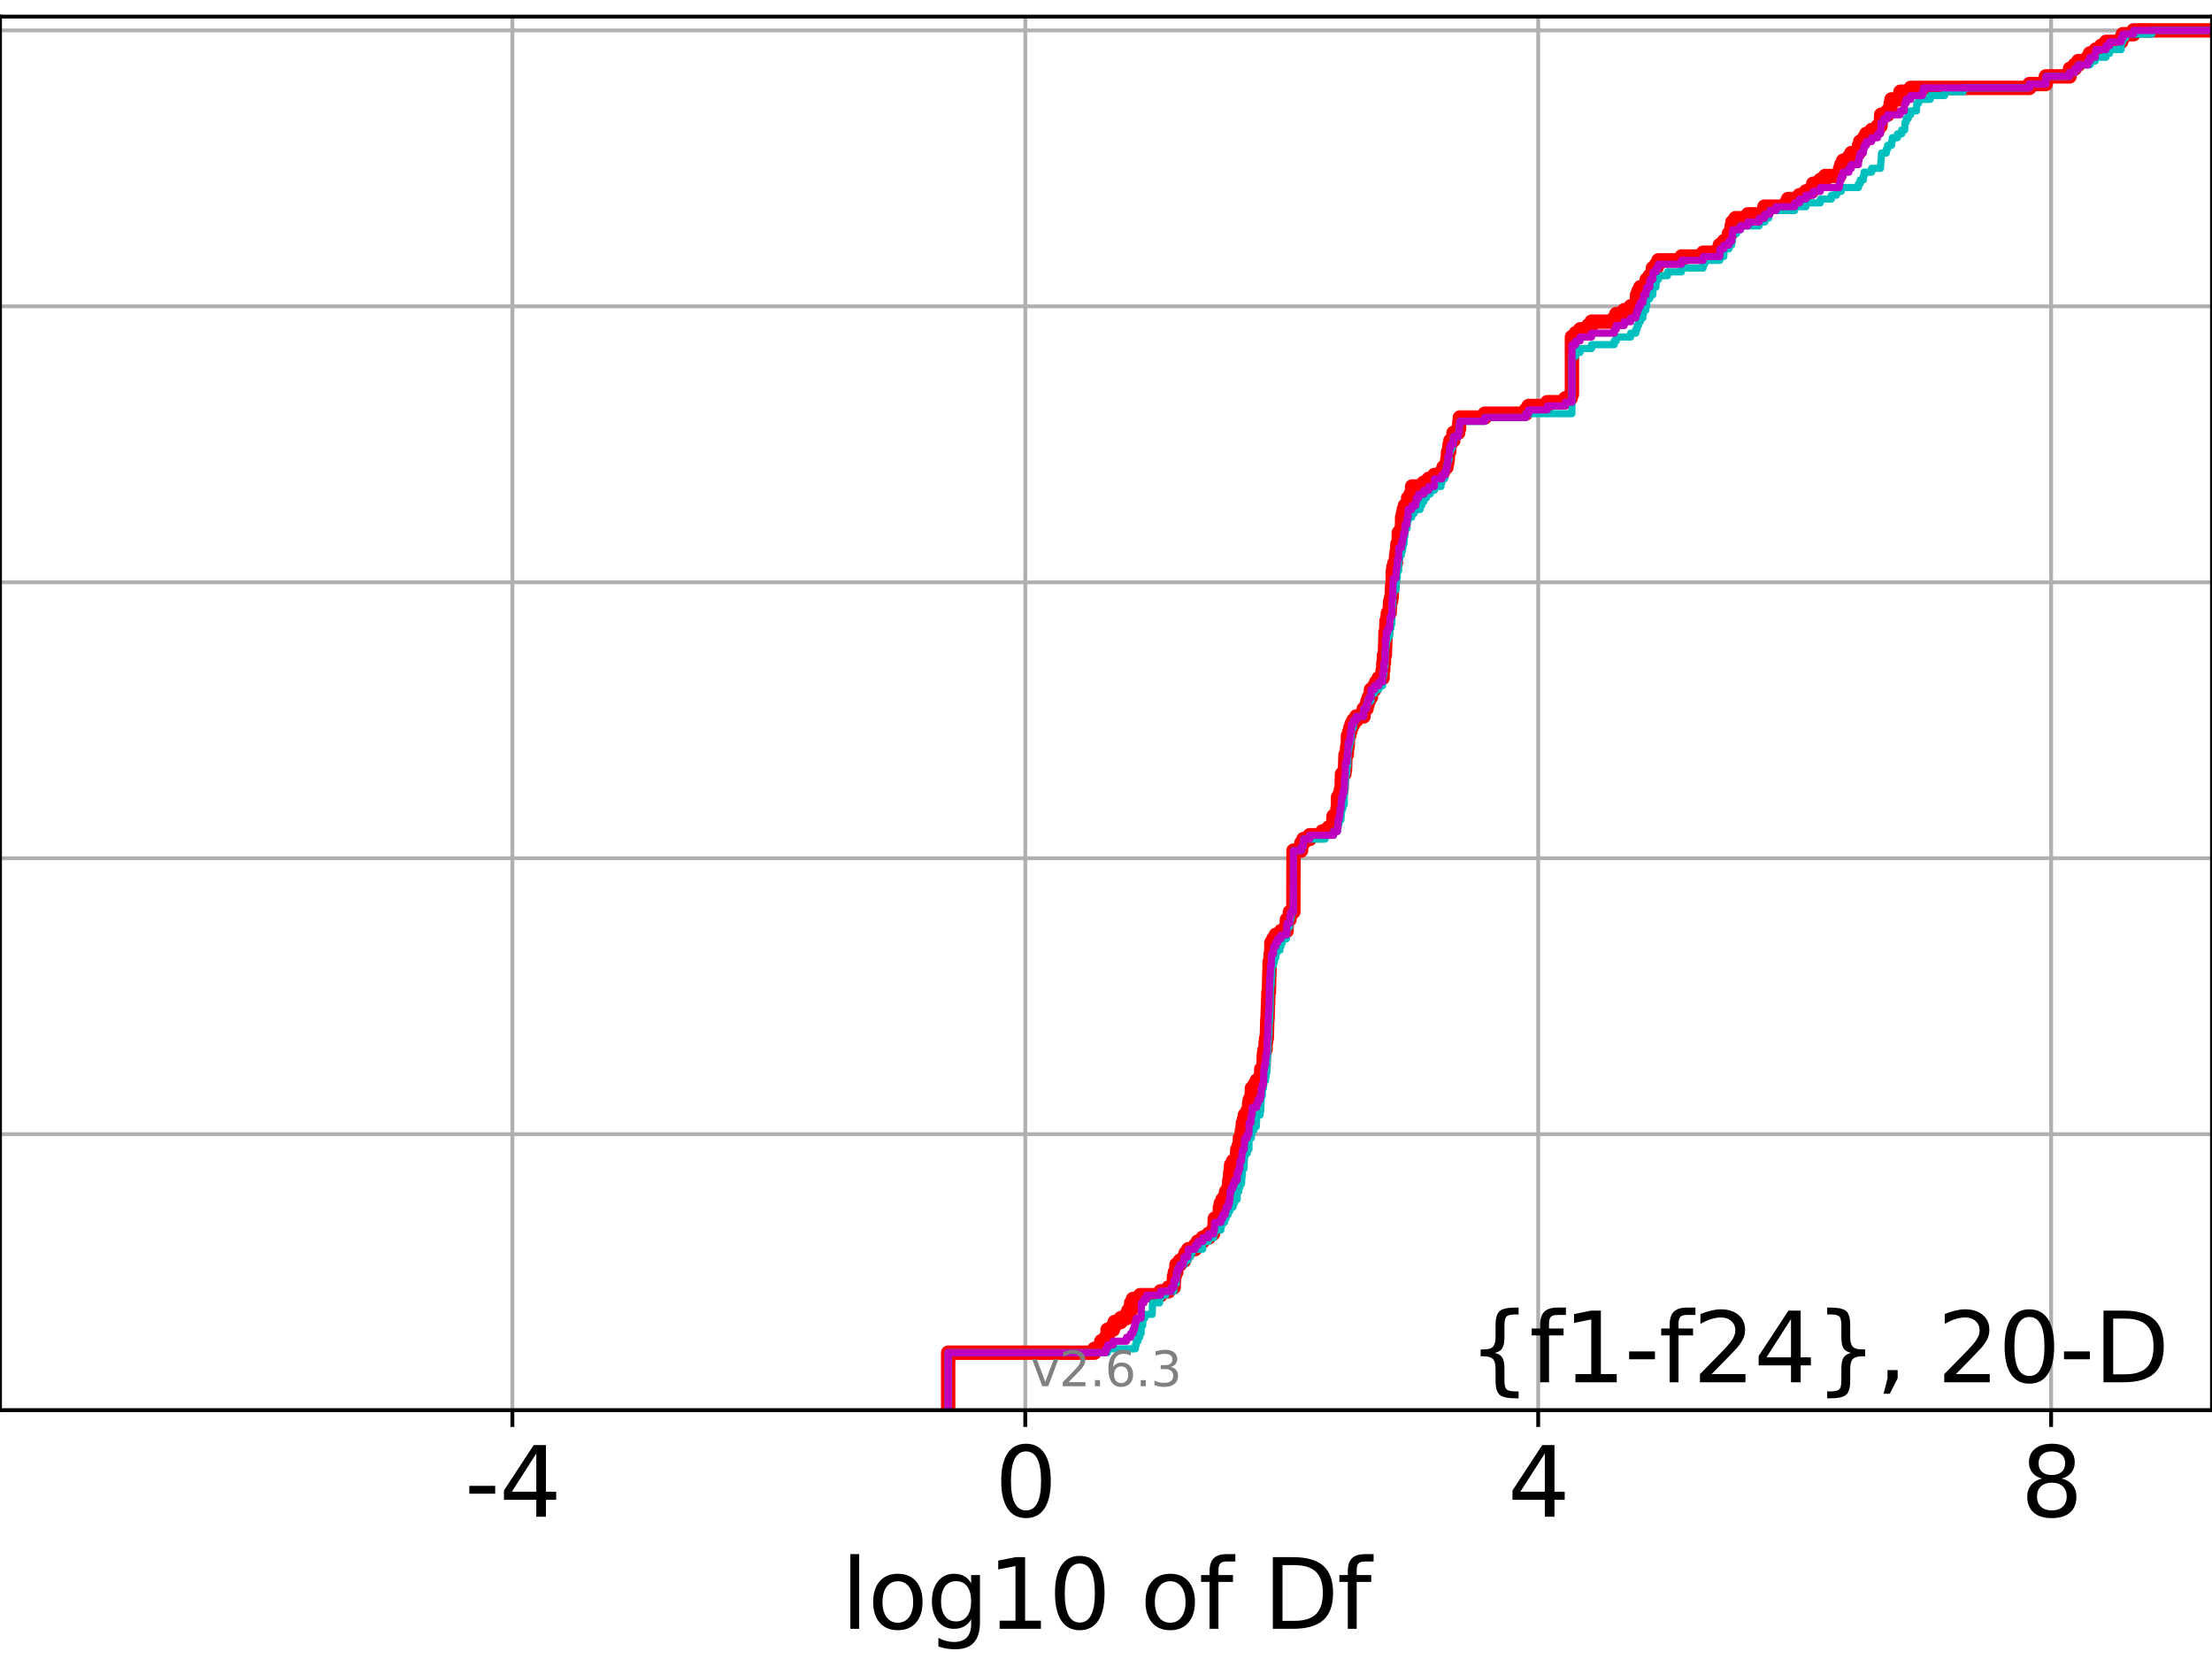 <?xml version="1.0" encoding="utf-8" standalone="no"?>
<!DOCTYPE svg PUBLIC "-//W3C//DTD SVG 1.1//EN"
  "http://www.w3.org/Graphics/SVG/1.1/DTD/svg11.dtd">
<svg xmlns:xlink="http://www.w3.org/1999/xlink" width="460.8pt" height="345.6pt" viewBox="0 0 460.8 345.6" xmlns="http://www.w3.org/2000/svg" version="1.1">
 <defs>
  <style type="text/css">*{stroke-linejoin: round; stroke-linecap: butt}</style>
 </defs>
 <g id="figure_1">
  <g id="patch_1">
   <path d="M 0 345.6 
L 460.8 345.6 
L 460.8 0 
L 0 0 
z
" style="fill: #ffffff"/>
  </g>
  <g id="axes_1">
   <g id="patch_2">
    <path d="M 0 293.76 
L 460.8 293.76 
L 460.8 3.456 
L 0 3.456 
z
" style="fill: #ffffff"/>
   </g>
   <g id="matplotlib.axis_1">
    <g id="xtick_1">
     <g id="line2d_1">
      <path d="M 106.735 293.76 
L 106.735 3.456 
" clip-path="url(#pcdda788191)" style="fill: none; stroke: #b0b0b0; stroke-width: 0.8; stroke-linecap: square"/>
     </g>
     <g id="line2d_2">
      <defs>
       <path id="ma11a15b87f" d="M 0 0 
L 0 3.5 
" style="stroke: #000000; stroke-width: 0.8"/>
      </defs>
      <g>
       <use xlink:href="#ma11a15b87f" x="106.735" y="293.76" style="stroke: #000000; stroke-width: 0.8"/>
      </g>
     </g>
     <g id="text_1">
      <!-- -4 -->
      <g transform="translate(96.765 315.957) scale(0.2 -0.2)">
       <defs>
        <path id="DejaVuSans-2d" d="M 313 2009 
L 1997 2009 
L 1997 1497 
L 313 1497 
L 313 2009 
z
" transform="scale(0.016)"/>
        <path id="DejaVuSans-34" d="M 2419 4116 
L 825 1625 
L 2419 1625 
L 2419 4116 
z
M 2253 4666 
L 3047 4666 
L 3047 1625 
L 3713 1625 
L 3713 1100 
L 3047 1100 
L 3047 0 
L 2419 0 
L 2419 1100 
L 313 1100 
L 313 1709 
L 2253 4666 
z
" transform="scale(0.016)"/>
       </defs>
       <use xlink:href="#DejaVuSans-2d"/>
       <use xlink:href="#DejaVuSans-34" x="36.084"/>
      </g>
     </g>
    </g>
    <g id="xtick_2">
     <g id="line2d_3">
      <path d="M 213.586 293.76 
L 213.586 3.456 
" clip-path="url(#pcdda788191)" style="fill: none; stroke: #b0b0b0; stroke-width: 0.8; stroke-linecap: square"/>
     </g>
     <g id="line2d_4">
      <g>
       <use xlink:href="#ma11a15b87f" x="213.586" y="293.76" style="stroke: #000000; stroke-width: 0.8"/>
      </g>
     </g>
     <g id="text_2">
      <!-- 0 -->
      <g transform="translate(207.223 315.957) scale(0.2 -0.2)">
       <defs>
        <path id="DejaVuSans-30" d="M 2034 4250 
Q 1547 4250 1301 3770 
Q 1056 3291 1056 2328 
Q 1056 1369 1301 889 
Q 1547 409 2034 409 
Q 2525 409 2770 889 
Q 3016 1369 3016 2328 
Q 3016 3291 2770 3770 
Q 2525 4250 2034 4250 
z
M 2034 4750 
Q 2819 4750 3233 4129 
Q 3647 3509 3647 2328 
Q 3647 1150 3233 529 
Q 2819 -91 2034 -91 
Q 1250 -91 836 529 
Q 422 1150 422 2328 
Q 422 3509 836 4129 
Q 1250 4750 2034 4750 
z
" transform="scale(0.016)"/>
       </defs>
       <use xlink:href="#DejaVuSans-30"/>
      </g>
     </g>
    </g>
    <g id="xtick_3">
     <g id="line2d_5">
      <path d="M 320.437 293.76 
L 320.437 3.456 
" clip-path="url(#pcdda788191)" style="fill: none; stroke: #b0b0b0; stroke-width: 0.8; stroke-linecap: square"/>
     </g>
     <g id="line2d_6">
      <g>
       <use xlink:href="#ma11a15b87f" x="320.437" y="293.76" style="stroke: #000000; stroke-width: 0.8"/>
      </g>
     </g>
     <g id="text_3">
      <!-- 4 -->
      <g transform="translate(314.074 315.957) scale(0.2 -0.2)">
       <use xlink:href="#DejaVuSans-34"/>
      </g>
     </g>
    </g>
    <g id="xtick_4">
     <g id="line2d_7">
      <path d="M 427.287 293.76 
L 427.287 3.456 
" clip-path="url(#pcdda788191)" style="fill: none; stroke: #b0b0b0; stroke-width: 0.8; stroke-linecap: square"/>
     </g>
     <g id="line2d_8">
      <g>
       <use xlink:href="#ma11a15b87f" x="427.287" y="293.76" style="stroke: #000000; stroke-width: 0.8"/>
      </g>
     </g>
     <g id="text_4">
      <!-- 8 -->
      <g transform="translate(420.925 315.957) scale(0.2 -0.2)">
       <defs>
        <path id="DejaVuSans-38" d="M 2034 2216 
Q 1584 2216 1326 1975 
Q 1069 1734 1069 1313 
Q 1069 891 1326 650 
Q 1584 409 2034 409 
Q 2484 409 2743 651 
Q 3003 894 3003 1313 
Q 3003 1734 2745 1975 
Q 2488 2216 2034 2216 
z
M 1403 2484 
Q 997 2584 770 2862 
Q 544 3141 544 3541 
Q 544 4100 942 4425 
Q 1341 4750 2034 4750 
Q 2731 4750 3128 4425 
Q 3525 4100 3525 3541 
Q 3525 3141 3298 2862 
Q 3072 2584 2669 2484 
Q 3125 2378 3379 2068 
Q 3634 1759 3634 1313 
Q 3634 634 3220 271 
Q 2806 -91 2034 -91 
Q 1263 -91 848 271 
Q 434 634 434 1313 
Q 434 1759 690 2068 
Q 947 2378 1403 2484 
z
M 1172 3481 
Q 1172 3119 1398 2916 
Q 1625 2713 2034 2713 
Q 2441 2713 2670 2916 
Q 2900 3119 2900 3481 
Q 2900 3844 2670 4047 
Q 2441 4250 2034 4250 
Q 1625 4250 1398 4047 
Q 1172 3844 1172 3481 
z
" transform="scale(0.016)"/>
       </defs>
       <use xlink:href="#DejaVuSans-38"/>
      </g>
     </g>
    </g>
    <g id="text_5">
     <!-- log10 of Df -->
     <g transform="translate(175.214 339.313) scale(0.2 -0.2)">
      <defs>
       <path id="DejaVuSans-6c" d="M 603 4863 
L 1178 4863 
L 1178 0 
L 603 0 
L 603 4863 
z
" transform="scale(0.016)"/>
       <path id="DejaVuSans-6f" d="M 1959 3097 
Q 1497 3097 1228 2736 
Q 959 2375 959 1747 
Q 959 1119 1226 758 
Q 1494 397 1959 397 
Q 2419 397 2687 759 
Q 2956 1122 2956 1747 
Q 2956 2369 2687 2733 
Q 2419 3097 1959 3097 
z
M 1959 3584 
Q 2709 3584 3137 3096 
Q 3566 2609 3566 1747 
Q 3566 888 3137 398 
Q 2709 -91 1959 -91 
Q 1206 -91 779 398 
Q 353 888 353 1747 
Q 353 2609 779 3096 
Q 1206 3584 1959 3584 
z
" transform="scale(0.016)"/>
       <path id="DejaVuSans-67" d="M 2906 1791 
Q 2906 2416 2648 2759 
Q 2391 3103 1925 3103 
Q 1463 3103 1205 2759 
Q 947 2416 947 1791 
Q 947 1169 1205 825 
Q 1463 481 1925 481 
Q 2391 481 2648 825 
Q 2906 1169 2906 1791 
z
M 3481 434 
Q 3481 -459 3084 -895 
Q 2688 -1331 1869 -1331 
Q 1566 -1331 1297 -1286 
Q 1028 -1241 775 -1147 
L 775 -588 
Q 1028 -725 1275 -790 
Q 1522 -856 1778 -856 
Q 2344 -856 2625 -561 
Q 2906 -266 2906 331 
L 2906 616 
Q 2728 306 2450 153 
Q 2172 0 1784 0 
Q 1141 0 747 490 
Q 353 981 353 1791 
Q 353 2603 747 3093 
Q 1141 3584 1784 3584 
Q 2172 3584 2450 3431 
Q 2728 3278 2906 2969 
L 2906 3500 
L 3481 3500 
L 3481 434 
z
" transform="scale(0.016)"/>
       <path id="DejaVuSans-31" d="M 794 531 
L 1825 531 
L 1825 4091 
L 703 3866 
L 703 4441 
L 1819 4666 
L 2450 4666 
L 2450 531 
L 3481 531 
L 3481 0 
L 794 0 
L 794 531 
z
" transform="scale(0.016)"/>
       <path id="DejaVuSans-20" transform="scale(0.016)"/>
       <path id="DejaVuSans-66" d="M 2375 4863 
L 2375 4384 
L 1825 4384 
Q 1516 4384 1395 4259 
Q 1275 4134 1275 3809 
L 1275 3500 
L 2222 3500 
L 2222 3053 
L 1275 3053 
L 1275 0 
L 697 0 
L 697 3053 
L 147 3053 
L 147 3500 
L 697 3500 
L 697 3744 
Q 697 4328 969 4595 
Q 1241 4863 1831 4863 
L 2375 4863 
z
" transform="scale(0.016)"/>
       <path id="DejaVuSans-44" d="M 1259 4147 
L 1259 519 
L 2022 519 
Q 2988 519 3436 956 
Q 3884 1394 3884 2338 
Q 3884 3275 3436 3711 
Q 2988 4147 2022 4147 
L 1259 4147 
z
M 628 4666 
L 1925 4666 
Q 3281 4666 3915 4102 
Q 4550 3538 4550 2338 
Q 4550 1131 3912 565 
Q 3275 0 1925 0 
L 628 0 
L 628 4666 
z
" transform="scale(0.016)"/>
      </defs>
      <use xlink:href="#DejaVuSans-6c"/>
      <use xlink:href="#DejaVuSans-6f" x="27.783"/>
      <use xlink:href="#DejaVuSans-67" x="88.965"/>
      <use xlink:href="#DejaVuSans-31" x="152.441"/>
      <use xlink:href="#DejaVuSans-30" x="216.064"/>
      <use xlink:href="#DejaVuSans-20" x="279.688"/>
      <use xlink:href="#DejaVuSans-6f" x="311.475"/>
      <use xlink:href="#DejaVuSans-66" x="372.656"/>
      <use xlink:href="#DejaVuSans-20" x="407.861"/>
      <use xlink:href="#DejaVuSans-44" x="439.648"/>
      <use xlink:href="#DejaVuSans-66" x="516.65"/>
     </g>
    </g>
   </g>
   <g id="matplotlib.axis_2">
    <g id="ytick_1">
     <g id="line2d_9">
      <path d="M 0 293.76 
L 460.8 293.76 
" clip-path="url(#pcdda788191)" style="fill: none; stroke: #b0b0b0; stroke-width: 0.8; stroke-linecap: square"/>
     </g>
     <g id="line2d_10">
      <defs>
       <path id="m5f5731f816" d="M 0 0 
L -3.5 0 
" style="stroke: #000000; stroke-width: 0.8"/>
      </defs>
      <g>
       <use xlink:href="#m5f5731f816" x="0" y="293.76" style="stroke: #000000; stroke-width: 0.8"/>
      </g>
     </g>
    </g>
    <g id="ytick_2">
     <g id="line2d_11">
      <path d="M 0 236.274 
L 460.8 236.274 
" clip-path="url(#pcdda788191)" style="fill: none; stroke: #b0b0b0; stroke-width: 0.8; stroke-linecap: square"/>
     </g>
     <g id="line2d_12">
      <g>
       <use xlink:href="#m5f5731f816" x="0" y="236.274" style="stroke: #000000; stroke-width: 0.8"/>
      </g>
     </g>
    </g>
    <g id="ytick_3">
     <g id="line2d_13">
      <path d="M 0 178.788 
L 460.8 178.788 
" clip-path="url(#pcdda788191)" style="fill: none; stroke: #b0b0b0; stroke-width: 0.8; stroke-linecap: square"/>
     </g>
     <g id="line2d_14">
      <g>
       <use xlink:href="#m5f5731f816" x="0" y="178.788" style="stroke: #000000; stroke-width: 0.8"/>
      </g>
     </g>
    </g>
    <g id="ytick_4">
     <g id="line2d_15">
      <path d="M 0 121.302 
L 460.8 121.302 
" clip-path="url(#pcdda788191)" style="fill: none; stroke: #b0b0b0; stroke-width: 0.8; stroke-linecap: square"/>
     </g>
     <g id="line2d_16">
      <g>
       <use xlink:href="#m5f5731f816" x="0" y="121.302" style="stroke: #000000; stroke-width: 0.8"/>
      </g>
     </g>
    </g>
    <g id="ytick_5">
     <g id="line2d_17">
      <path d="M 0 63.816 
L 460.8 63.816 
" clip-path="url(#pcdda788191)" style="fill: none; stroke: #b0b0b0; stroke-width: 0.8; stroke-linecap: square"/>
     </g>
     <g id="line2d_18">
      <g>
       <use xlink:href="#m5f5731f816" x="0" y="63.816" style="stroke: #000000; stroke-width: 0.8"/>
      </g>
     </g>
    </g>
    <g id="ytick_6">
     <g id="line2d_19">
      <path d="M 0 6.33 
L 460.8 6.33 
" clip-path="url(#pcdda788191)" style="fill: none; stroke: #b0b0b0; stroke-width: 0.8; stroke-linecap: square"/>
     </g>
     <g id="line2d_20">
      <g>
       <use xlink:href="#m5f5731f816" x="0" y="6.33" style="stroke: #000000; stroke-width: 0.8"/>
      </g>
     </g>
    </g>
   </g>
   <g id="line2d_21">
    <path d="M 197.521 293.76 
L 197.521 281.784 
L 227.985 281.784 
L 227.985 280.985 
L 229.32 280.985 
L 229.42 279.389 
L 230.341 279.389 
L 230.341 278.59 
L 230.708 278.59 
L 230.73 276.993 
L 231.86 276.993 
L 231.86 276.195 
L 232.205 276.195 
L 232.205 275.396 
L 233.476 275.396 
L 233.476 274.598 
L 234.679 274.598 
L 234.679 273.8 
L 235.062 273.8 
L 235.062 273.001 
L 235.578 273.001 
L 235.642 271.404 
L 236.011 271.404 
L 236.011 270.606 
L 237.506 270.606 
L 237.506 269.808 
L 241.754 269.808 
L 241.754 269.009 
L 243.421 269.009 
L 243.421 268.211 
L 244.489 268.211 
L 244.577 265.815 
L 244.739 265.815 
L 244.739 265.017 
L 245.038 265.017 
L 245.083 263.42 
L 245.796 263.42 
L 245.796 262.622 
L 246.668 262.622 
L 246.668 261.823 
L 246.993 261.823 
L 246.993 261.025 
L 247.55 261.025 
L 247.55 260.227 
L 248.947 260.227 
L 248.947 259.428 
L 249.537 259.428 
L 249.537 258.63 
L 250.555 258.63 
L 250.555 257.831 
L 251.759 257.831 
L 251.759 257.033 
L 252.68 257.033 
L 252.68 256.234 
L 252.969 256.234 
L 253.068 253.839 
L 254.052 253.839 
L 254.135 251.444 
L 254.32 251.444 
L 254.32 250.646 
L 254.7 250.646 
L 254.7 249.847 
L 255.234 249.847 
L 255.234 249.049 
L 255.415 249.049 
L 255.415 248.25 
L 255.873 248.25 
L 255.873 247.452 
L 256.041 247.452 
L 256.087 245.855 
L 256.238 245.855 
L 256.267 244.258 
L 256.378 244.258 
L 256.46 242.661 
L 256.873 242.661 
L 256.873 241.863 
L 257.685 241.863 
L 257.744 239.468 
L 258.034 239.468 
L 258.034 238.669 
L 258.269 238.669 
L 258.288 237.072 
L 258.616 237.072 
L 258.706 235.476 
L 258.823 235.476 
L 258.917 233.879 
L 259.155 233.879 
L 259.155 233.08 
L 259.324 233.08 
L 259.324 232.282 
L 259.83 232.282 
L 259.83 231.484 
L 260.171 231.484 
L 260.206 229.887 
L 260.347 229.887 
L 260.347 229.088 
L 260.672 229.088 
L 260.775 227.491 
L 260.799 227.491 
L 260.799 226.693 
L 261.372 226.693 
L 261.372 225.895 
L 261.797 225.895 
L 261.797 225.096 
L 262.496 225.096 
L 262.496 224.298 
L 262.71 224.298 
L 262.741 222.701 
L 263.196 222.701 
L 263.298 219.507 
L 263.398 219.507 
L 263.398 218.709 
L 263.622 218.709 
L 263.656 217.112 
L 263.749 217.112 
L 263.749 216.314 
L 263.896 216.314 
L 264.002 212.322 
L 264.047 212.322 
L 264.157 209.128 
L 264.17 209.128 
L 264.229 206.733 
L 264.333 206.733 
L 264.422 202.741 
L 264.453 202.741 
L 264.487 200.345 
L 264.647 200.345 
L 264.701 198.749 
L 264.825 198.749 
L 264.849 196.353 
L 265.274 196.353 
L 265.274 195.555 
L 265.76 195.555 
L 265.76 194.756 
L 266.854 194.756 
L 266.854 193.958 
L 268.016 193.958 
L 268.08 191.563 
L 268.62 191.563 
L 268.717 189.966 
L 269.429 189.966 
L 269.46 177.191 
L 271.035 177.191 
L 271.103 175.594 
L 271.533 175.594 
L 271.533 174.796 
L 272.82 174.796 
L 272.82 173.998 
L 275.478 173.998 
L 275.478 173.199 
L 276.777 173.199 
L 276.777 172.401 
L 277.581 172.401 
L 277.581 171.602 
L 277.739 171.602 
L 277.801 170.006 
L 278.542 170.006 
L 278.614 168.409 
L 278.721 168.409 
L 278.749 166.013 
L 279.171 166.013 
L 279.171 165.215 
L 279.351 165.215 
L 279.351 164.417 
L 279.469 164.417 
L 279.565 161.223 
L 280.071 161.223 
L 280.071 160.425 
L 280.189 160.425 
L 280.289 157.231 
L 280.564 157.231 
L 280.619 155.634 
L 280.743 155.634 
L 280.809 153.239 
L 281.078 153.239 
L 281.078 152.44 
L 281.285 152.44 
L 281.285 151.642 
L 281.548 151.642 
L 281.548 150.844 
L 281.934 150.844 
L 281.934 150.045 
L 282.536 150.045 
L 282.536 149.247 
L 284.043 149.247 
L 284.098 147.65 
L 284.666 147.65 
L 284.666 146.851 
L 284.87 146.851 
L 284.87 146.053 
L 285.147 146.053 
L 285.147 145.255 
L 285.585 145.255 
L 285.594 143.658 
L 286.307 143.658 
L 286.307 142.859 
L 286.708 142.859 
L 286.708 142.061 
L 287.206 142.061 
L 287.206 141.263 
L 288.012 141.263 
L 288.026 139.666 
L 288.141 139.666 
L 288.179 138.069 
L 288.306 138.069 
L 288.309 136.472 
L 288.492 136.472 
L 288.589 133.278 
L 288.61 133.278 
L 288.614 131.682 
L 288.779 131.682 
L 288.84 129.286 
L 289.018 129.286 
L 289.124 127.69 
L 289.484 127.69 
L 289.595 125.294 
L 289.773 125.294 
L 289.773 124.496 
L 289.913 124.496 
L 289.997 122.101 
L 290.099 122.101 
L 290.145 118.907 
L 290.263 118.907 
L 290.263 118.109 
L 290.468 118.109 
L 290.468 117.31 
L 290.788 117.31 
L 290.838 115.713 
L 290.931 115.713 
L 290.931 114.915 
L 291.06 114.915 
L 291.102 113.318 
L 291.359 113.318 
L 291.405 110.923 
L 291.906 110.923 
L 291.906 110.124 
L 292.054 110.124 
L 292.091 107.729 
L 292.264 107.729 
L 292.264 106.931 
L 292.432 106.931 
L 292.432 106.132 
L 292.661 106.132 
L 292.661 105.334 
L 293.323 105.334 
L 293.335 103.737 
L 293.854 103.737 
L 293.854 102.939 
L 294.105 102.939 
L 294.172 101.342 
L 296.583 101.342 
L 296.583 100.543 
L 297.641 100.543 
L 297.641 99.745 
L 298.816 99.745 
L 298.816 98.947 
L 300.374 98.947 
L 300.374 98.148 
L 300.708 98.148 
L 300.708 97.35 
L 301.33 97.35 
L 301.33 96.551 
L 301.475 96.551 
L 301.475 95.753 
L 301.598 95.753 
L 301.645 94.156 
L 301.873 94.156 
L 301.971 92.559 
L 302.153 92.559 
L 302.153 91.761 
L 302.745 91.761 
L 302.797 90.164 
L 303.758 90.164 
L 303.758 89.366 
L 303.938 89.366 
L 304.014 87.769 
L 304.118 87.769 
L 304.118 86.97 
L 309.304 86.97 
L 309.304 86.172 
L 317.855 86.172 
L 317.855 85.373 
L 318.426 85.373 
L 318.426 84.575 
L 322.334 84.575 
L 322.334 83.777 
L 326.094 83.777 
L 326.094 82.978 
L 327.2 82.978 
L 327.2 82.18 
L 327.46 82.18 
L 327.46 70.204 
L 328.241 70.204 
L 328.241 69.405 
L 329.167 69.405 
L 329.167 68.607 
L 330.864 68.607 
L 330.864 67.808 
L 331.547 67.808 
L 331.547 67.01 
L 336.282 67.01 
L 336.282 66.211 
L 336.701 66.211 
L 336.701 65.413 
L 338.348 65.413 
L 338.348 64.615 
L 339.704 64.615 
L 339.704 63.816 
L 340.774 63.816 
L 340.774 63.018 
L 340.982 63.018 
L 341.027 61.421 
L 341.321 61.421 
L 341.321 60.623 
L 341.714 60.623 
L 341.714 59.824 
L 342.861 59.824 
L 342.861 59.026 
L 343.039 59.026 
L 343.039 58.227 
L 343.676 58.227 
L 343.676 57.429 
L 344.317 57.429 
L 344.336 55.832 
L 345.038 55.832 
L 345.038 55.034 
L 345.479 55.034 
L 345.479 54.235 
L 350.287 54.235 
L 350.287 53.437 
L 354.791 53.437 
L 354.791 52.638 
L 357.97 52.638 
L 357.97 51.84 
L 358.275 51.84 
L 358.275 51.042 
L 359.106 51.042 
L 359.106 50.243 
L 360.079 50.243 
L 360.17 48.646 
L 360.615 48.646 
L 360.615 47.848 
L 360.73 47.848 
L 360.73 47.05 
L 360.892 47.05 
L 360.892 46.251 
L 361.533 46.251 
L 361.533 45.453 
L 364.121 45.453 
L 364.121 44.654 
L 367.49 44.654 
L 367.558 43.057 
L 372.096 43.057 
L 372.096 42.259 
L 372.481 42.259 
L 372.481 41.461 
L 374.856 41.461 
L 374.856 40.662 
L 376.204 40.662 
L 376.204 39.864 
L 377.44 39.864 
L 377.44 39.065 
L 377.723 39.065 
L 377.723 38.267 
L 379.21 38.267 
L 379.21 37.469 
L 380.19 37.469 
L 380.19 36.67 
L 383.155 36.67 
L 383.155 35.872 
L 383.321 35.872 
L 383.321 35.073 
L 383.575 35.073 
L 383.575 34.275 
L 383.952 34.275 
L 383.952 33.476 
L 385.156 33.476 
L 385.156 32.678 
L 385.671 32.678 
L 385.671 31.88 
L 387.153 31.88 
L 387.153 31.081 
L 387.264 31.081 
L 387.264 30.283 
L 387.522 30.283 
L 387.522 29.484 
L 388.329 29.484 
L 388.329 28.686 
L 388.785 28.686 
L 388.785 27.888 
L 389.899 27.888 
L 389.899 27.089 
L 391.141 27.089 
L 391.141 26.291 
L 391.731 26.291 
L 391.841 24.694 
L 391.873 24.694 
L 391.873 23.895 
L 393.211 23.895 
L 393.211 23.097 
L 393.784 23.097 
L 393.866 21.5 
L 394.033 21.5 
L 394.033 20.702 
L 395.827 20.702 
L 395.893 19.105 
L 398.034 19.105 
L 398.034 18.307 
L 422.768 18.307 
L 422.768 17.508 
L 426.169 17.508 
L 426.196 15.911 
L 431.137 15.911 
L 431.209 14.314 
L 432.206 14.314 
L 432.206 13.516 
L 432.949 13.516 
L 432.949 12.718 
L 434.927 12.718 
L 434.927 11.919 
L 435.375 11.919 
L 435.375 11.121 
L 436.584 11.121 
L 436.584 10.322 
L 437.717 10.322 
L 437.717 9.524 
L 438.715 9.524 
L 438.715 8.726 
L 441.875 8.726 
L 441.875 7.927 
L 442.219 7.927 
L 442.219 7.129 
L 444.452 7.129 
L 444.452 6.33 
L 444.452 6.33 
L 460.8 6.33 
L 460.8 6.33 
" clip-path="url(#pcdda788191)" style="fill: none; stroke: #ff0000; stroke-width: 3; stroke-linecap: square"/>
   </g>
   <g id="line2d_22">
    <path d="M 197.521 293.76 
L 197.521 281.784 
L 230.708 281.784 
L 230.708 280.985 
L 236.513 280.985 
L 236.513 280.187 
L 236.709 280.187 
L 236.709 279.389 
L 237.055 279.389 
L 237.055 278.59 
L 237.413 278.59 
L 237.413 277.792 
L 237.718 277.792 
L 237.719 276.195 
L 238.028 276.195 
L 238.129 274.598 
L 238.472 274.598 
L 238.472 273.8 
L 240.034 273.8 
L 240.088 271.404 
L 241.577 271.404 
L 241.577 270.606 
L 241.754 270.606 
L 241.754 269.808 
L 242.845 269.808 
L 242.845 269.009 
L 244.523 269.009 
L 244.577 267.412 
L 245.038 267.412 
L 245.113 265.815 
L 245.177 265.815 
L 245.177 265.017 
L 245.378 265.017 
L 245.378 264.219 
L 245.796 264.219 
L 245.796 263.42 
L 246.708 263.42 
L 246.708 262.622 
L 247.442 262.622 
L 247.442 261.823 
L 247.994 261.823 
L 247.994 261.025 
L 248.361 261.025 
L 248.361 260.227 
L 250.538 260.227 
L 250.555 258.63 
L 251.759 258.63 
L 251.759 257.831 
L 252.817 257.831 
L 252.817 257.033 
L 253.018 257.033 
L 253.018 256.234 
L 254.32 256.234 
L 254.32 255.436 
L 254.503 255.436 
L 254.503 254.638 
L 255.1 254.638 
L 255.1 253.839 
L 255.415 253.839 
L 255.415 253.041 
L 255.873 253.041 
L 255.873 252.242 
L 256.238 252.242 
L 256.238 251.444 
L 256.873 251.444 
L 256.873 250.646 
L 257.165 250.646 
L 257.165 249.847 
L 257.731 249.847 
L 257.744 248.25 
L 258.034 248.25 
L 258.034 247.452 
L 258.269 247.452 
L 258.269 246.653 
L 258.622 246.653 
L 258.706 245.057 
L 258.8 245.057 
L 258.823 243.46 
L 259.137 243.46 
L 259.237 241.065 
L 259.324 241.065 
L 259.324 240.266 
L 259.83 240.266 
L 259.83 239.468 
L 260.171 239.468 
L 260.206 237.072 
L 260.672 237.072 
L 260.672 236.274 
L 260.799 236.274 
L 260.799 235.476 
L 261.19 235.476 
L 261.19 234.677 
L 261.718 234.677 
L 261.797 232.282 
L 262.496 232.282 
L 262.496 231.484 
L 262.624 231.484 
L 262.71 229.088 
L 262.741 229.088 
L 262.741 228.29 
L 262.95 228.29 
L 262.992 226.693 
L 263.196 226.693 
L 263.298 225.096 
L 263.622 225.096 
L 263.622 224.298 
L 263.749 224.298 
L 263.749 223.499 
L 263.896 223.499 
L 264.002 220.306 
L 264.047 220.306 
L 264.157 217.112 
L 264.197 217.112 
L 264.254 215.515 
L 264.333 215.515 
L 264.348 213.12 
L 264.453 213.12 
L 264.524 210.725 
L 264.577 210.725 
L 264.647 205.934 
L 264.701 205.934 
L 264.701 205.136 
L 264.825 205.136 
L 264.832 203.539 
L 264.936 203.539 
L 264.956 201.144 
L 265.274 201.144 
L 265.274 200.345 
L 265.484 200.345 
L 265.484 199.547 
L 265.76 199.547 
L 265.76 198.749 
L 265.906 198.749 
L 265.906 197.95 
L 266.624 197.95 
L 266.624 197.152 
L 266.854 197.152 
L 266.854 196.353 
L 267.166 196.353 
L 267.166 195.555 
L 268.016 195.555 
L 268.08 193.16 
L 268.62 193.16 
L 268.717 191.563 
L 268.898 191.563 
L 268.898 190.764 
L 269.044 190.764 
L 269.044 189.966 
L 269.429 189.966 
L 269.46 177.191 
L 271.103 177.191 
L 271.103 176.393 
L 271.454 176.393 
L 271.533 174.796 
L 276.043 174.796 
L 276.043 173.998 
L 277.801 173.998 
L 277.801 173.199 
L 278.614 173.199 
L 278.614 172.401 
L 278.749 172.401 
L 278.749 171.602 
L 278.936 171.602 
L 278.936 170.804 
L 279.351 170.804 
L 279.399 169.207 
L 279.506 169.207 
L 279.506 168.409 
L 279.746 168.409 
L 279.746 167.61 
L 280.027 167.61 
L 280.071 164.417 
L 280.189 164.417 
L 280.289 162.021 
L 280.375 162.021 
L 280.375 161.223 
L 280.564 161.223 
L 280.619 159.626 
L 280.743 159.626 
L 280.809 156.432 
L 280.958 156.432 
L 280.958 155.634 
L 281.078 155.634 
L 281.078 154.836 
L 281.285 154.836 
L 281.285 154.037 
L 281.466 154.037 
L 281.548 151.642 
L 281.934 151.642 
L 282.02 150.045 
L 282.536 150.045 
L 282.536 149.247 
L 284.043 149.247 
L 284.098 147.65 
L 284.666 147.65 
L 284.666 146.851 
L 284.87 146.851 
L 284.87 146.053 
L 285.585 146.053 
L 285.594 144.456 
L 286.307 144.456 
L 286.307 143.658 
L 287.206 143.658 
L 287.206 142.859 
L 288.012 142.859 
L 288.026 141.263 
L 288.141 141.263 
L 288.141 140.464 
L 288.306 140.464 
L 288.309 138.867 
L 288.492 138.867 
L 288.589 135.674 
L 288.61 135.674 
L 288.61 134.875 
L 288.779 134.875 
L 288.784 133.278 
L 289.124 133.278 
L 289.124 132.48 
L 289.484 132.48 
L 289.595 130.883 
L 289.751 130.883 
L 289.751 130.085 
L 289.913 130.085 
L 290.012 126.093 
L 290.14 126.093 
L 290.177 123.697 
L 290.263 123.697 
L 290.263 122.899 
L 290.788 122.899 
L 290.838 121.302 
L 290.931 121.302 
L 290.931 120.504 
L 291.06 120.504 
L 291.102 118.907 
L 291.359 118.907 
L 291.366 116.512 
L 291.572 116.512 
L 291.572 115.713 
L 291.906 115.713 
L 291.906 114.915 
L 292.091 114.915 
L 292.091 114.116 
L 292.264 114.116 
L 292.264 113.318 
L 292.468 113.318 
L 292.575 111.721 
L 292.661 111.721 
L 292.665 110.124 
L 293.097 110.124 
L 293.146 108.528 
L 293.335 108.528 
L 293.335 107.729 
L 294.105 107.729 
L 294.105 106.931 
L 294.619 106.931 
L 294.619 106.132 
L 295.823 106.132 
L 295.823 105.334 
L 296.172 105.334 
L 296.172 104.535 
L 296.613 104.535 
L 296.613 103.737 
L 297.152 103.737 
L 297.152 102.939 
L 297.913 102.939 
L 297.913 102.14 
L 298.816 102.14 
L 298.816 101.342 
L 300.191 101.342 
L 300.191 100.543 
L 300.374 100.543 
L 300.374 99.745 
L 300.933 99.745 
L 301.027 98.148 
L 301.33 98.148 
L 301.33 97.35 
L 301.475 97.35 
L 301.475 96.551 
L 301.645 96.551 
L 301.645 95.753 
L 301.873 95.753 
L 301.971 94.156 
L 302.153 94.156 
L 302.153 93.358 
L 302.524 93.358 
L 302.524 92.559 
L 302.745 92.559 
L 302.797 90.962 
L 303.758 90.962 
L 303.758 90.164 
L 303.938 90.164 
L 304.014 88.567 
L 304.118 88.567 
L 304.118 87.769 
L 309.304 87.769 
L 309.304 86.97 
L 317.855 86.97 
L 317.855 86.172 
L 327.46 86.172 
L 327.46 74.196 
L 328.241 74.196 
L 328.241 73.397 
L 329.167 73.397 
L 329.167 72.599 
L 331.547 72.599 
L 331.547 71.8 
L 336.282 71.8 
L 336.282 71.002 
L 336.701 71.002 
L 336.701 70.204 
L 339.704 70.204 
L 339.704 69.405 
L 340.774 69.405 
L 340.774 68.607 
L 341.027 68.607 
L 341.027 67.808 
L 341.321 67.808 
L 341.321 67.01 
L 341.714 67.01 
L 341.714 66.211 
L 342.248 66.211 
L 342.248 65.413 
L 342.368 65.413 
L 342.368 64.615 
L 342.861 64.615 
L 342.861 63.816 
L 343.019 63.816 
L 343.039 62.219 
L 343.676 62.219 
L 343.676 61.421 
L 344.317 61.421 
L 344.336 59.824 
L 344.961 59.824 
L 345.038 58.227 
L 345.479 58.227 
L 345.479 57.429 
L 347.368 57.429 
L 347.368 56.63 
L 350.287 56.63 
L 350.287 55.832 
L 354.791 55.832 
L 354.791 55.034 
L 355.114 55.034 
L 355.114 54.235 
L 358.251 54.235 
L 358.251 53.437 
L 359.106 53.437 
L 359.142 51.84 
L 360.17 51.84 
L 360.17 51.042 
L 360.73 51.042 
L 360.73 50.243 
L 360.87 50.243 
L 360.954 48.646 
L 361.746 48.646 
L 361.746 47.848 
L 362.567 47.848 
L 362.567 47.05 
L 366.478 47.05 
L 366.478 46.251 
L 367.636 46.251 
L 367.636 45.453 
L 368.446 45.453 
L 368.446 44.654 
L 368.691 44.654 
L 368.691 43.856 
L 373.872 43.856 
L 373.872 43.057 
L 376.204 43.057 
L 376.204 42.259 
L 379.21 42.259 
L 379.21 41.461 
L 381.515 41.461 
L 381.515 40.662 
L 382.572 40.662 
L 382.572 39.864 
L 383.575 39.864 
L 383.575 39.065 
L 387.153 39.065 
L 387.153 38.267 
L 387.522 38.267 
L 387.522 37.469 
L 388.169 37.469 
L 388.169 36.67 
L 388.329 36.67 
L 388.329 35.872 
L 389.899 35.872 
L 389.899 35.073 
L 391.731 35.073 
L 391.841 33.476 
L 391.873 33.476 
L 391.969 31.88 
L 392.949 31.88 
L 392.949 31.081 
L 393.211 31.081 
L 393.211 30.283 
L 394.041 30.283 
L 394.041 29.484 
L 394.195 29.484 
L 394.195 28.686 
L 395.27 28.686 
L 395.27 27.888 
L 396.157 27.888 
L 396.157 27.089 
L 396.776 27.089 
L 396.855 25.492 
L 397.083 25.492 
L 397.083 24.694 
L 397.518 24.694 
L 397.518 23.895 
L 398.034 23.895 
L 398.034 23.097 
L 399.246 23.097 
L 399.299 21.5 
L 399.691 21.5 
L 399.691 20.702 
L 402.103 20.702 
L 402.103 19.903 
L 405.102 19.903 
L 405.102 19.105 
L 408.995 19.105 
L 408.995 18.307 
L 422.768 18.307 
L 422.768 17.508 
L 426.169 17.508 
L 426.196 15.911 
L 431.137 15.911 
L 431.137 15.113 
L 432.206 15.113 
L 432.206 14.314 
L 432.949 14.314 
L 432.949 13.516 
L 435.375 13.516 
L 435.375 12.718 
L 436.472 12.718 
L 436.472 11.919 
L 438.715 11.919 
L 438.715 11.121 
L 439.474 11.121 
L 439.474 10.322 
L 441.875 10.322 
L 441.915 8.726 
L 442.219 8.726 
L 442.219 7.927 
L 442.802 7.927 
L 442.802 7.129 
L 448.263 7.129 
L 448.263 6.33 
L 448.263 6.33 
L 460.8 6.33 
L 460.8 6.33 
" clip-path="url(#pcdda788191)" style="fill: none; stroke: #00bfbf; stroke-width: 1.5; stroke-linecap: square"/>
   </g>
   <g id="line2d_23">
    <path d="M 197.521 293.76 
L 197.521 281.784 
L 230.341 281.784 
L 230.341 280.985 
L 230.708 280.985 
L 230.708 280.187 
L 231.86 280.187 
L 231.86 279.389 
L 234.679 279.389 
L 234.679 278.59 
L 235.517 278.59 
L 235.517 277.792 
L 236.011 277.792 
L 236.011 276.993 
L 236.311 276.993 
L 236.311 276.195 
L 236.473 276.195 
L 236.473 275.396 
L 236.709 275.396 
L 236.709 274.598 
L 237.701 274.598 
L 237.777 271.404 
L 238.301 271.404 
L 238.301 270.606 
L 238.909 270.606 
L 238.909 269.808 
L 241.754 269.808 
L 241.754 269.009 
L 243.953 269.009 
L 243.953 268.211 
L 244.523 268.211 
L 244.577 266.614 
L 245.038 266.614 
L 245.113 265.017 
L 245.378 265.017 
L 245.378 264.219 
L 245.796 264.219 
L 245.796 263.42 
L 246.498 263.42 
L 246.498 262.622 
L 246.668 262.622 
L 246.668 261.823 
L 247.442 261.823 
L 247.55 260.227 
L 248.947 260.227 
L 248.947 259.428 
L 249.537 259.428 
L 249.537 258.63 
L 250.555 258.63 
L 250.555 257.831 
L 251.759 257.831 
L 251.759 257.033 
L 252.817 257.033 
L 252.817 256.234 
L 252.969 256.234 
L 253.018 254.638 
L 254.32 254.638 
L 254.32 253.839 
L 254.7 253.839 
L 254.7 253.041 
L 255.234 253.041 
L 255.234 252.242 
L 255.415 252.242 
L 255.415 251.444 
L 255.873 251.444 
L 255.873 250.646 
L 256.087 250.646 
L 256.087 249.847 
L 256.215 249.847 
L 256.238 248.25 
L 256.46 248.25 
L 256.46 247.452 
L 256.873 247.452 
L 256.873 246.653 
L 257.165 246.653 
L 257.165 245.855 
L 257.731 245.855 
L 257.744 244.258 
L 258.034 244.258 
L 258.034 243.46 
L 258.269 243.46 
L 258.315 241.863 
L 258.616 241.863 
L 258.706 240.266 
L 258.823 240.266 
L 258.823 239.468 
L 259.155 239.468 
L 259.237 237.871 
L 259.324 237.871 
L 259.324 237.072 
L 259.83 237.072 
L 259.83 236.274 
L 260.164 236.274 
L 260.206 233.879 
L 260.582 233.879 
L 260.672 232.282 
L 260.799 232.282 
L 260.862 230.685 
L 261.797 230.685 
L 261.797 229.887 
L 262.073 229.887 
L 262.073 229.088 
L 262.496 229.088 
L 262.496 228.29 
L 262.71 228.29 
L 262.741 226.693 
L 262.95 226.693 
L 262.95 225.895 
L 263.196 225.895 
L 263.298 222.701 
L 263.398 222.701 
L 263.398 221.903 
L 263.622 221.903 
L 263.656 220.306 
L 263.749 220.306 
L 263.749 219.507 
L 263.896 219.507 
L 264.002 216.314 
L 264.047 216.314 
L 264.157 213.12 
L 264.17 213.12 
L 264.229 210.725 
L 264.333 210.725 
L 264.422 205.934 
L 264.453 205.934 
L 264.523 203.539 
L 264.585 203.539 
L 264.647 201.942 
L 264.701 201.942 
L 264.701 201.144 
L 264.825 201.144 
L 264.865 198.749 
L 265.274 198.749 
L 265.328 197.152 
L 265.76 197.152 
L 265.76 196.353 
L 266.186 196.353 
L 266.186 195.555 
L 266.854 195.555 
L 266.854 194.756 
L 268.016 194.756 
L 268.08 192.361 
L 268.62 192.361 
L 268.717 190.764 
L 268.898 190.764 
L 268.898 189.966 
L 269.429 189.966 
L 269.46 177.191 
L 271.103 177.191 
L 271.103 176.393 
L 271.454 176.393 
L 271.533 174.796 
L 272.82 174.796 
L 272.82 173.998 
L 277.801 173.998 
L 277.801 173.199 
L 278.614 173.199 
L 278.614 172.401 
L 278.733 172.401 
L 278.749 170.804 
L 278.936 170.804 
L 278.936 170.006 
L 279.068 170.006 
L 279.171 168.409 
L 279.351 168.409 
L 279.399 166.812 
L 279.506 166.812 
L 279.506 166.013 
L 279.716 166.013 
L 279.716 165.215 
L 279.887 165.215 
L 279.887 164.417 
L 280.027 164.417 
L 280.071 162.021 
L 280.189 162.021 
L 280.289 158.828 
L 280.564 158.828 
L 280.619 157.231 
L 280.743 157.231 
L 280.809 154.836 
L 281.078 154.836 
L 281.078 154.037 
L 281.285 154.037 
L 281.344 152.44 
L 281.509 152.44 
L 281.548 150.844 
L 281.934 150.844 
L 281.934 150.045 
L 282.536 150.045 
L 282.536 149.247 
L 284.043 149.247 
L 284.098 147.65 
L 284.666 147.65 
L 284.666 146.851 
L 284.87 146.851 
L 284.87 146.053 
L 285.147 146.053 
L 285.147 145.255 
L 285.585 145.255 
L 285.594 143.658 
L 286.307 143.658 
L 286.307 142.859 
L 287.206 142.859 
L 287.206 142.061 
L 288.012 142.061 
L 288.026 140.464 
L 288.141 140.464 
L 288.141 139.666 
L 288.306 139.666 
L 288.309 138.069 
L 288.492 138.069 
L 288.589 134.875 
L 288.61 134.875 
L 288.614 133.278 
L 288.779 133.278 
L 288.784 131.682 
L 289.124 131.682 
L 289.124 130.883 
L 289.484 130.883 
L 289.595 128.488 
L 289.913 128.488 
L 290.012 124.496 
L 290.139 124.496 
L 290.177 121.302 
L 290.263 121.302 
L 290.263 120.504 
L 290.788 120.504 
L 290.838 118.907 
L 290.931 118.907 
L 290.931 118.109 
L 291.06 118.109 
L 291.102 116.512 
L 291.359 116.512 
L 291.366 114.116 
L 291.906 114.116 
L 291.906 113.318 
L 292.091 113.318 
L 292.091 112.52 
L 292.264 112.52 
L 292.264 111.721 
L 292.432 111.721 
L 292.432 110.923 
L 292.661 110.923 
L 292.665 109.326 
L 293.097 109.326 
L 293.146 107.729 
L 293.323 107.729 
L 293.335 106.132 
L 294.105 106.132 
L 294.105 105.334 
L 294.902 105.334 
L 294.902 104.535 
L 295.056 104.535 
L 295.056 103.737 
L 295.543 103.737 
L 295.543 102.939 
L 296.613 102.939 
L 296.613 102.14 
L 297.641 102.14 
L 297.641 101.342 
L 298.794 101.342 
L 298.816 99.745 
L 300.374 99.745 
L 300.374 98.947 
L 301.027 98.947 
L 301.027 98.148 
L 301.33 98.148 
L 301.33 97.35 
L 301.475 97.35 
L 301.475 96.551 
L 301.598 96.551 
L 301.645 94.954 
L 301.873 94.954 
L 301.971 93.358 
L 302.153 93.358 
L 302.153 92.559 
L 302.745 92.559 
L 302.797 90.962 
L 303.758 90.962 
L 303.758 90.164 
L 303.938 90.164 
L 304.014 88.567 
L 304.118 88.567 
L 304.118 87.769 
L 309.304 87.769 
L 309.304 86.97 
L 317.855 86.97 
L 317.855 86.172 
L 318.426 86.172 
L 318.426 85.373 
L 322.334 85.373 
L 322.334 84.575 
L 326.094 84.575 
L 326.094 83.777 
L 327.46 83.777 
L 327.46 71.8 
L 328.241 71.8 
L 328.241 71.002 
L 329.167 71.002 
L 329.167 70.204 
L 331.547 70.204 
L 331.547 69.405 
L 336.282 69.405 
L 336.282 68.607 
L 336.701 68.607 
L 336.701 67.808 
L 338.348 67.808 
L 338.348 67.01 
L 339.704 67.01 
L 339.704 66.211 
L 340.774 66.211 
L 340.774 65.413 
L 341.027 65.413 
L 341.027 64.615 
L 341.321 64.615 
L 341.321 63.816 
L 341.714 63.816 
L 341.714 63.018 
L 342.248 63.018 
L 342.248 62.219 
L 342.368 62.219 
L 342.368 61.421 
L 342.861 61.421 
L 342.861 60.623 
L 343.039 60.623 
L 343.039 59.824 
L 343.676 59.824 
L 343.69 58.227 
L 344.317 58.227 
L 344.336 56.63 
L 345.038 56.63 
L 345.038 55.832 
L 345.479 55.832 
L 345.479 55.034 
L 350.287 55.034 
L 350.287 54.235 
L 354.791 54.235 
L 354.791 53.437 
L 358.251 53.437 
L 358.275 51.84 
L 359.106 51.84 
L 359.106 51.042 
L 360.17 51.042 
L 360.17 50.243 
L 360.73 50.243 
L 360.73 49.445 
L 360.87 49.445 
L 360.954 47.848 
L 362.567 47.848 
L 362.567 47.05 
L 364.121 47.05 
L 364.121 46.251 
L 366.478 46.251 
L 366.478 45.453 
L 367.583 45.453 
L 367.583 44.654 
L 368.691 44.654 
L 368.691 43.856 
L 369.981 43.856 
L 369.981 43.057 
L 373.872 43.057 
L 373.872 42.259 
L 374.856 42.259 
L 374.856 41.461 
L 376.204 41.461 
L 376.204 40.662 
L 377.723 40.662 
L 377.723 39.864 
L 379.21 39.864 
L 379.21 39.065 
L 383.155 39.065 
L 383.155 38.267 
L 383.321 38.267 
L 383.321 37.469 
L 383.575 37.469 
L 383.575 36.67 
L 383.952 36.67 
L 383.952 35.872 
L 385.156 35.872 
L 385.156 35.073 
L 385.671 35.073 
L 385.671 34.275 
L 387.153 34.275 
L 387.153 33.476 
L 387.264 33.476 
L 387.264 32.678 
L 387.522 32.678 
L 387.522 31.88 
L 388.169 31.88 
L 388.169 31.081 
L 388.329 31.081 
L 388.329 30.283 
L 388.785 30.283 
L 388.785 29.484 
L 389.899 29.484 
L 389.899 28.686 
L 391.141 28.686 
L 391.141 27.888 
L 391.731 27.888 
L 391.841 26.291 
L 391.873 26.291 
L 391.873 25.492 
L 392.452 25.492 
L 392.452 24.694 
L 393.211 24.694 
L 393.211 23.895 
L 395.827 23.895 
L 395.827 23.097 
L 396.705 23.097 
L 396.776 21.5 
L 397.083 21.5 
L 397.083 20.702 
L 398.034 20.702 
L 398.034 19.903 
L 400.477 19.903 
L 400.477 19.105 
L 400.699 19.105 
L 400.699 18.307 
L 422.768 18.307 
L 422.768 17.508 
L 426.169 17.508 
L 426.196 15.911 
L 431.137 15.911 
L 431.137 15.113 
L 432.206 15.113 
L 432.206 14.314 
L 432.949 14.314 
L 432.949 13.516 
L 434.927 13.516 
L 434.927 12.718 
L 435.375 12.718 
L 435.375 11.919 
L 436.472 11.919 
L 436.472 11.121 
L 436.584 11.121 
L 436.584 10.322 
L 438.715 10.322 
L 438.715 9.524 
L 439.474 9.524 
L 439.474 8.726 
L 441.875 8.726 
L 441.875 7.927 
L 442.219 7.927 
L 442.219 7.129 
L 444.452 7.129 
L 444.452 6.33 
L 444.452 6.33 
L 460.8 6.33 
L 460.8 6.33 
" clip-path="url(#pcdda788191)" style="fill: none; stroke: #bf00bf; stroke-width: 1.5; stroke-linecap: square"/>
   </g>
   <g id="patch_3">
    <path d="M 0 293.76 
L 0 3.456 
" style="fill: none; stroke: #000000; stroke-width: 0.8; stroke-linejoin: miter; stroke-linecap: square"/>
   </g>
   <g id="patch_4">
    <path d="M 460.8 293.76 
L 460.8 3.456 
" style="fill: none; stroke: #000000; stroke-width: 0.8; stroke-linejoin: miter; stroke-linecap: square"/>
   </g>
   <g id="patch_5">
    <path d="M 0 293.76 
L 460.8 293.76 
" style="fill: none; stroke: #000000; stroke-width: 0.8; stroke-linejoin: miter; stroke-linecap: square"/>
   </g>
   <g id="patch_6">
    <path d="M 0 3.456 
L 460.8 3.456 
" style="fill: none; stroke: #000000; stroke-width: 0.8; stroke-linejoin: miter; stroke-linecap: square"/>
   </g>
   <g id="text_6">
    <!-- {f1-f24}, 20-D -->
    <g transform="translate(305.884 287.954) scale(0.2 -0.2)">
     <defs>
      <path id="DejaVuSans-7b" d="M 3272 -594 
L 3272 -1044 
L 3078 -1044 
Q 2300 -1044 2036 -812 
Q 1772 -581 1772 109 
L 1772 856 
Q 1772 1328 1603 1509 
Q 1434 1691 991 1691 
L 800 1691 
L 800 2138 
L 991 2138 
Q 1438 2138 1605 2317 
Q 1772 2497 1772 2963 
L 1772 3713 
Q 1772 4403 2036 4633 
Q 2300 4863 3078 4863 
L 3272 4863 
L 3272 4416 
L 3059 4416 
Q 2619 4416 2484 4278 
Q 2350 4141 2350 3700 
L 2350 2925 
Q 2350 2434 2208 2212 
Q 2066 1991 1722 1913 
Q 2069 1828 2209 1606 
Q 2350 1384 2350 897 
L 2350 122 
Q 2350 -319 2484 -456 
Q 2619 -594 3059 -594 
L 3272 -594 
z
" transform="scale(0.016)"/>
      <path id="DejaVuSans-32" d="M 1228 531 
L 3431 531 
L 3431 0 
L 469 0 
L 469 531 
Q 828 903 1448 1529 
Q 2069 2156 2228 2338 
Q 2531 2678 2651 2914 
Q 2772 3150 2772 3378 
Q 2772 3750 2511 3984 
Q 2250 4219 1831 4219 
Q 1534 4219 1204 4116 
Q 875 4013 500 3803 
L 500 4441 
Q 881 4594 1212 4672 
Q 1544 4750 1819 4750 
Q 2544 4750 2975 4387 
Q 3406 4025 3406 3419 
Q 3406 3131 3298 2873 
Q 3191 2616 2906 2266 
Q 2828 2175 2409 1742 
Q 1991 1309 1228 531 
z
" transform="scale(0.016)"/>
      <path id="DejaVuSans-7d" d="M 800 -594 
L 1019 -594 
Q 1456 -594 1589 -459 
Q 1722 -325 1722 122 
L 1722 897 
Q 1722 1384 1862 1606 
Q 2003 1828 2350 1913 
Q 2003 1991 1862 2212 
Q 1722 2434 1722 2925 
L 1722 3700 
Q 1722 4144 1589 4280 
Q 1456 4416 1019 4416 
L 800 4416 
L 800 4863 
L 997 4863 
Q 1775 4863 2036 4633 
Q 2297 4403 2297 3713 
L 2297 2963 
Q 2297 2497 2465 2317 
Q 2634 2138 3078 2138 
L 3272 2138 
L 3272 1691 
L 3078 1691 
Q 2634 1691 2465 1509 
Q 2297 1328 2297 856 
L 2297 109 
Q 2297 -581 2036 -812 
Q 1775 -1044 997 -1044 
L 800 -1044 
L 800 -594 
z
" transform="scale(0.016)"/>
      <path id="DejaVuSans-2c" d="M 750 794 
L 1409 794 
L 1409 256 
L 897 -744 
L 494 -744 
L 750 256 
L 750 794 
z
" transform="scale(0.016)"/>
     </defs>
     <use xlink:href="#DejaVuSans-7b"/>
     <use xlink:href="#DejaVuSans-66" x="63.623"/>
     <use xlink:href="#DejaVuSans-31" x="98.828"/>
     <use xlink:href="#DejaVuSans-2d" x="162.451"/>
     <use xlink:href="#DejaVuSans-66" x="198.535"/>
     <use xlink:href="#DejaVuSans-32" x="233.74"/>
     <use xlink:href="#DejaVuSans-34" x="297.363"/>
     <use xlink:href="#DejaVuSans-7d" x="360.986"/>
     <use xlink:href="#DejaVuSans-2c" x="424.609"/>
     <use xlink:href="#DejaVuSans-20" x="456.396"/>
     <use xlink:href="#DejaVuSans-32" x="488.184"/>
     <use xlink:href="#DejaVuSans-30" x="551.807"/>
     <use xlink:href="#DejaVuSans-2d" x="615.43"/>
     <use xlink:href="#DejaVuSans-44" x="651.514"/>
    </g>
   </g>
   <g id="text_7">
    <!-- v2.6.3 -->
    <g style="fill: #808080" transform="translate(214.719 288.777) scale(0.1 -0.1)">
     <defs>
      <path id="DejaVuSans-76" d="M 191 3500 
L 800 3500 
L 1894 563 
L 2988 3500 
L 3597 3500 
L 2284 0 
L 1503 0 
L 191 3500 
z
" transform="scale(0.016)"/>
      <path id="DejaVuSans-2e" d="M 684 794 
L 1344 794 
L 1344 0 
L 684 0 
L 684 794 
z
" transform="scale(0.016)"/>
      <path id="DejaVuSans-36" d="M 2113 2584 
Q 1688 2584 1439 2293 
Q 1191 2003 1191 1497 
Q 1191 994 1439 701 
Q 1688 409 2113 409 
Q 2538 409 2786 701 
Q 3034 994 3034 1497 
Q 3034 2003 2786 2293 
Q 2538 2584 2113 2584 
z
M 3366 4563 
L 3366 3988 
Q 3128 4100 2886 4159 
Q 2644 4219 2406 4219 
Q 1781 4219 1451 3797 
Q 1122 3375 1075 2522 
Q 1259 2794 1537 2939 
Q 1816 3084 2150 3084 
Q 2853 3084 3261 2657 
Q 3669 2231 3669 1497 
Q 3669 778 3244 343 
Q 2819 -91 2113 -91 
Q 1303 -91 875 529 
Q 447 1150 447 2328 
Q 447 3434 972 4092 
Q 1497 4750 2381 4750 
Q 2619 4750 2861 4703 
Q 3103 4656 3366 4563 
z
" transform="scale(0.016)"/>
      <path id="DejaVuSans-33" d="M 2597 2516 
Q 3050 2419 3304 2112 
Q 3559 1806 3559 1356 
Q 3559 666 3084 287 
Q 2609 -91 1734 -91 
Q 1441 -91 1130 -33 
Q 819 25 488 141 
L 488 750 
Q 750 597 1062 519 
Q 1375 441 1716 441 
Q 2309 441 2620 675 
Q 2931 909 2931 1356 
Q 2931 1769 2642 2001 
Q 2353 2234 1838 2234 
L 1294 2234 
L 1294 2753 
L 1863 2753 
Q 2328 2753 2575 2939 
Q 2822 3125 2822 3475 
Q 2822 3834 2567 4026 
Q 2313 4219 1838 4219 
Q 1578 4219 1281 4162 
Q 984 4106 628 3988 
L 628 4550 
Q 988 4650 1302 4700 
Q 1616 4750 1894 4750 
Q 2613 4750 3031 4423 
Q 3450 4097 3450 3541 
Q 3450 3153 3228 2886 
Q 3006 2619 2597 2516 
z
" transform="scale(0.016)"/>
     </defs>
     <use xlink:href="#DejaVuSans-76"/>
     <use xlink:href="#DejaVuSans-32" x="59.18"/>
     <use xlink:href="#DejaVuSans-2e" x="122.803"/>
     <use xlink:href="#DejaVuSans-36" x="154.59"/>
     <use xlink:href="#DejaVuSans-2e" x="218.213"/>
     <use xlink:href="#DejaVuSans-33" x="250"/>
    </g>
   </g>
  </g>
 </g>
 <defs>
  <clipPath id="pcdda788191">
   <rect x="0" y="3.456" width="460.8" height="290.304"/>
  </clipPath>
 </defs>
</svg>
